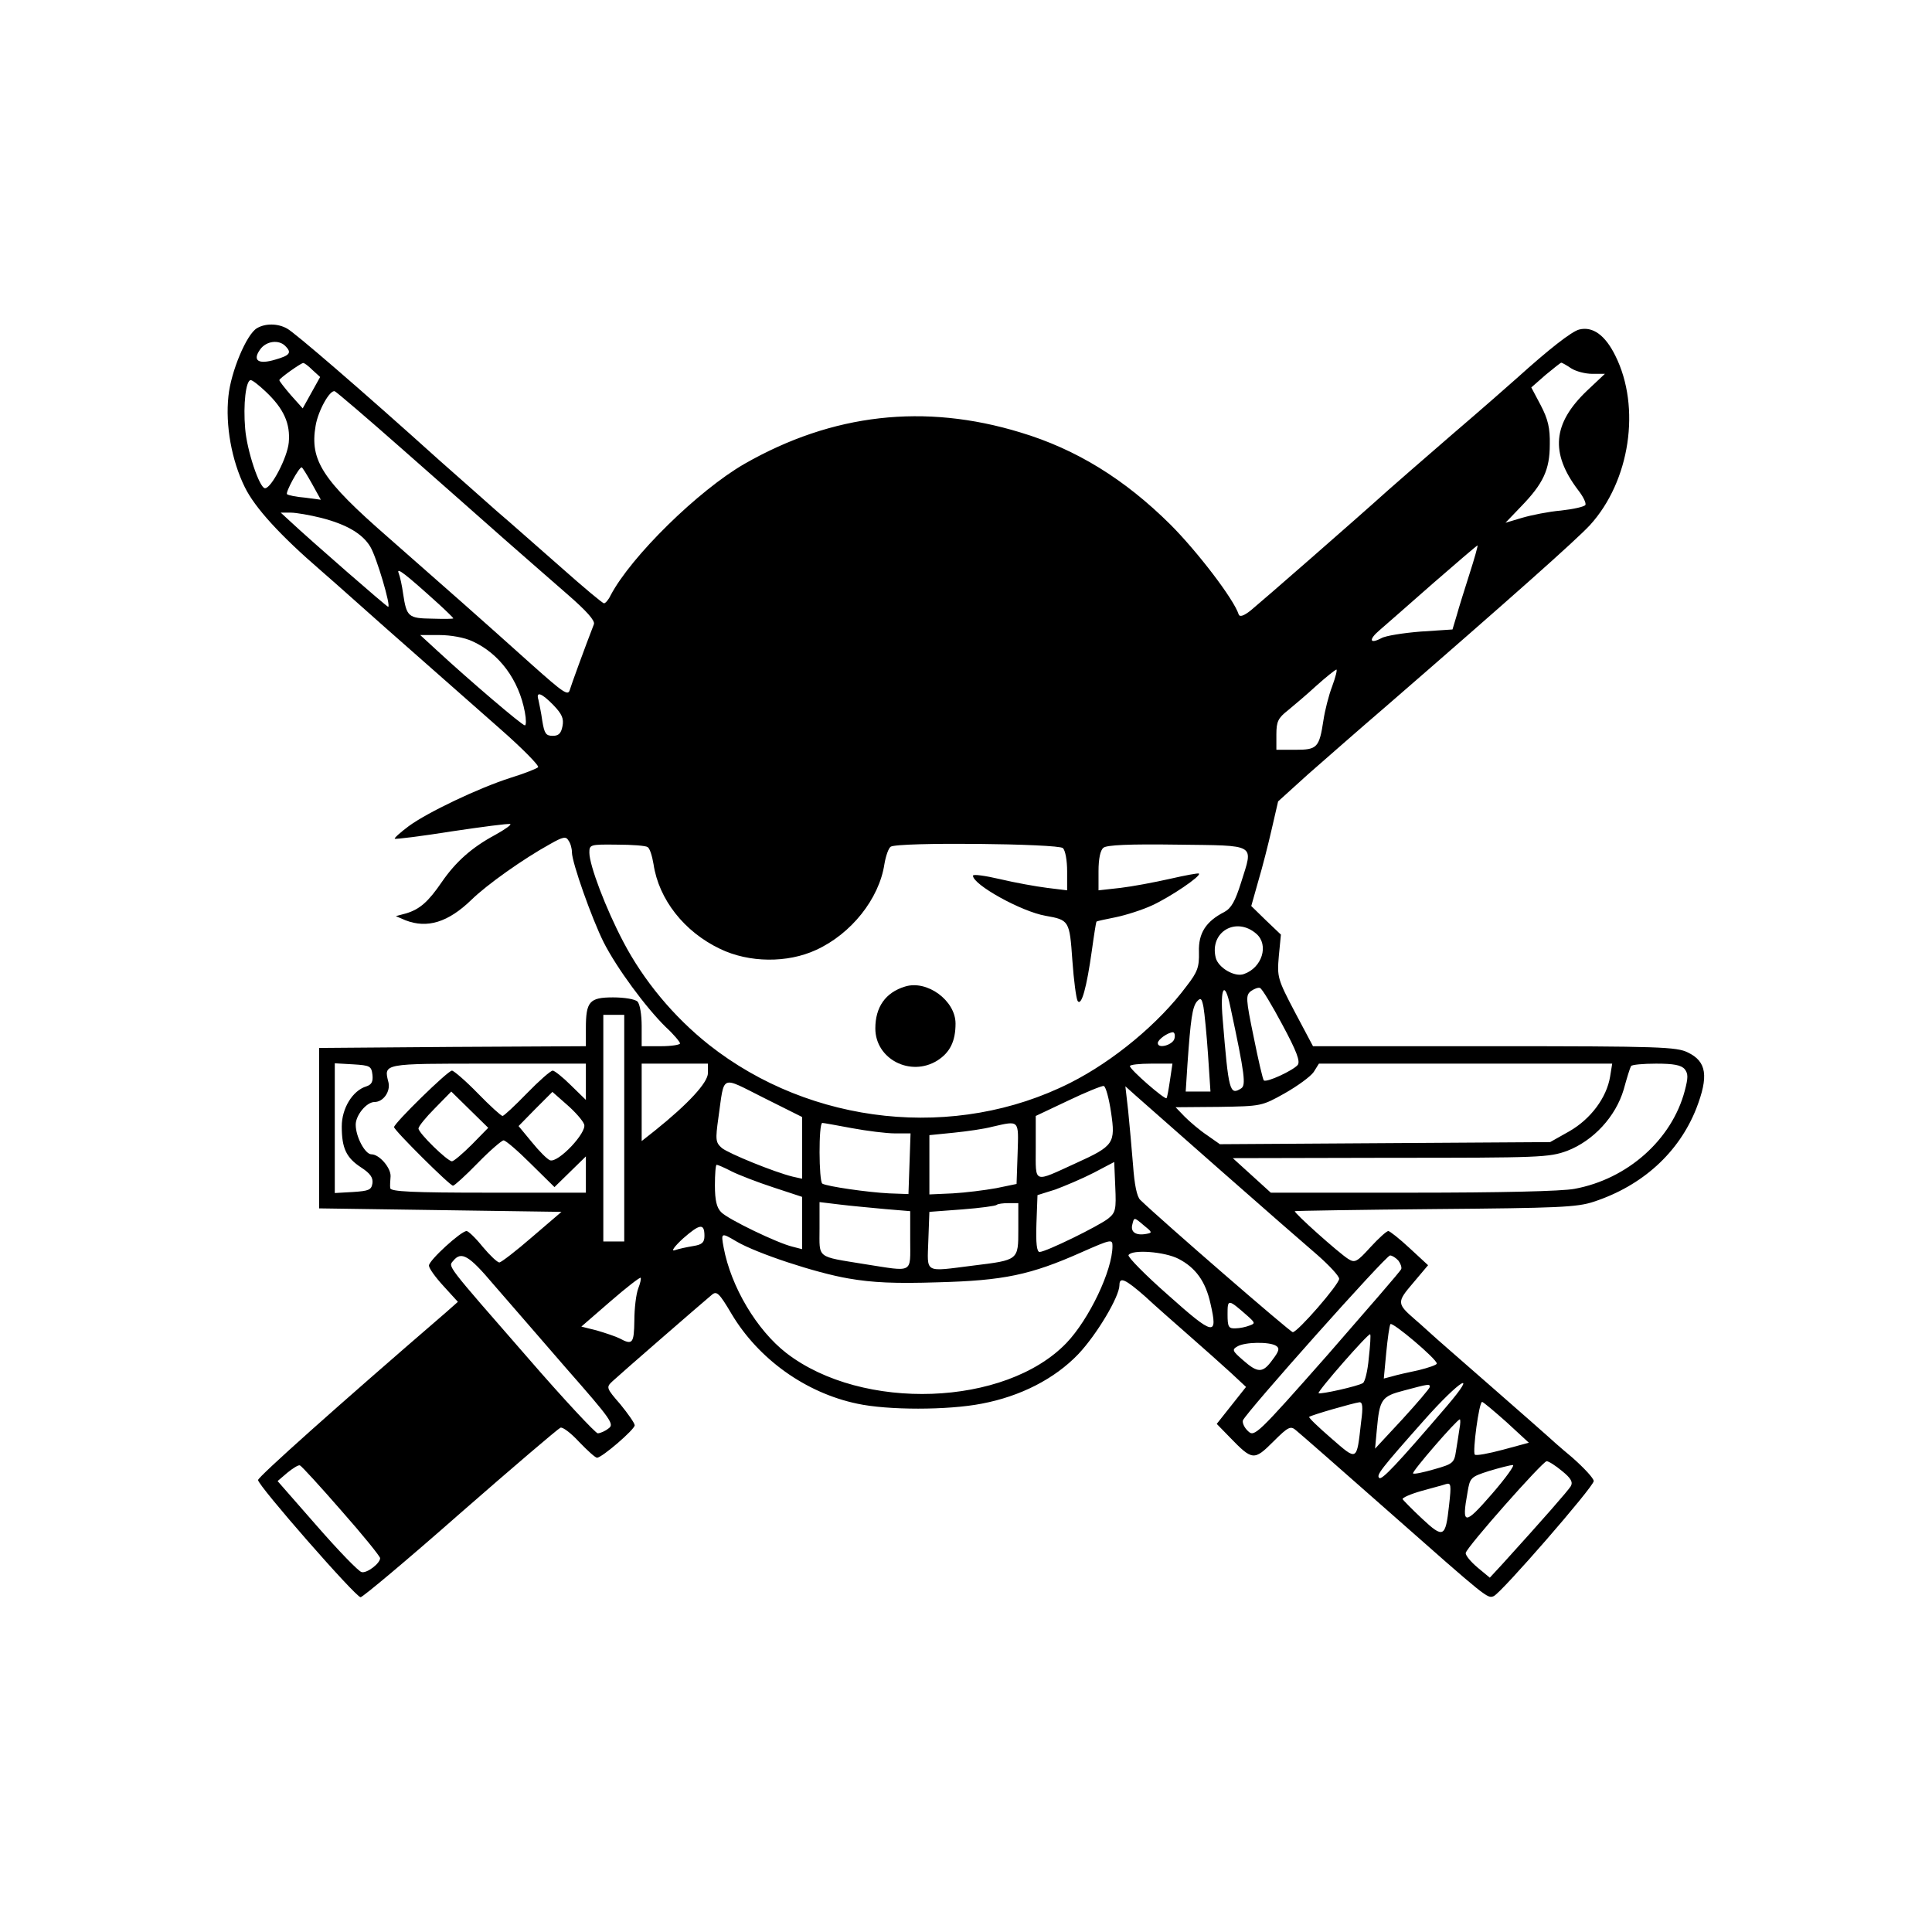 <?xml version="1.0" standalone="no"?>
<!DOCTYPE svg PUBLIC "-//W3C//DTD SVG 20010904//EN"
 "http://www.w3.org/TR/2001/REC-SVG-20010904/DTD/svg10.dtd">
<svg version="1.0" xmlns="http://www.w3.org/2000/svg"
 width="554pt" height="554pt" viewBox="0 0 554 554"
 preserveAspectRatio="xMidYMid meet">

<g transform="translate(0,554) scale(0.1,-0.1)"
fill="#000000" stroke="none">
<path d="M737 4599 c-30 -17 -75 -125 -82 -195 -9 -83 9 -184 47 -261 29 -59
101 -138 218 -239 25 -22 63 -55 85 -75 37 -33 87 -78 428 -378 65 -57 114
-107 110 -111 -4 -4 -39 -18 -78 -30 -94 -30 -240 -100 -293 -139 -24 -18 -42
-34 -40 -36 2 -2 75 7 163 21 87 13 163 23 168 21 5 -1 -14 -15 -43 -31 -67
-36 -113 -77 -153 -135 -39 -57 -63 -78 -102 -90 l-30 -8 28 -12 c62 -24 122
-6 189 59 44 43 148 117 226 160 37 21 45 22 52 10 6 -8 10 -23 10 -34 0 -29
57 -190 91 -258 37 -73 120 -186 178 -243 23 -21 41 -43 41 -47 0 -4 -25 -8
-55 -8 l-55 0 0 58 c0 32 -5 63 -12 70 -7 7 -38 12 -70 12 -68 0 -78 -12 -78
-89 l0 -51 -382 -2 -383 -3 0 -230 0 -230 347 -5 348 -5 -84 -72 c-46 -40 -89
-73 -94 -73 -6 0 -27 20 -48 45 -20 25 -41 45 -46 45 -16 0 -108 -84 -108 -99
0 -8 19 -34 42 -59 l41 -45 -35 -31 c-311 -268 -538 -471 -538 -480 0 -16 280
-336 294 -336 6 0 135 108 286 241 151 132 280 242 287 245 6 3 30 -15 53 -40
24 -25 47 -46 52 -46 14 0 108 81 108 93 0 6 -19 33 -41 60 -41 47 -41 49 -23
66 19 18 255 223 285 248 14 12 21 6 57 -55 77 -129 212 -226 360 -257 87 -19
260 -19 357 0 111 21 209 71 277 142 53 56 118 165 118 198 0 25 17 17 73 -32
29 -27 86 -77 127 -113 41 -36 94 -83 119 -106 l44 -41 -42 -53 -42 -53 38
-39 c64 -66 69 -67 124 -12 44 44 50 46 66 32 10 -8 130 -113 267 -234 282
-249 281 -248 299 -241 21 8 287 314 287 330 0 8 -28 38 -62 68 -35 29 -65 56
-68 59 -3 3 -77 68 -165 145 -88 77 -165 144 -171 150 -6 5 -26 24 -46 41 -53
46 -53 50 -6 105 l43 51 -53 49 c-29 27 -57 49 -61 49 -5 0 -28 -21 -51 -46
-39 -43 -45 -46 -64 -34 -27 17 -157 133 -153 137 2 1 183 4 403 6 351 3 406
5 454 21 140 46 244 141 294 267 36 93 30 135 -24 161 -32 16 -80 18 -555 18
l-520 0 -52 98 c-50 95 -51 101 -46 160 l6 62 -43 41 -42 41 20 71 c12 40 29
107 39 151 l18 78 85 77 c48 42 148 130 225 196 362 314 544 476 584 519 115
126 147 338 73 486 -29 59 -65 85 -104 75 -22 -6 -86 -56 -178 -139 -19 -17
-102 -90 -185 -161 -82 -71 -166 -144 -185 -161 -92 -83 -366 -322 -393 -344
-20 -16 -32 -20 -35 -12 -14 44 -119 181 -196 258 -131 130 -270 216 -430 264
-275 84 -539 54 -791 -90 -132 -76 -325 -265 -384 -377 -6 -13 -15 -23 -19
-23 -4 0 -59 46 -122 102 -63 55 -146 129 -185 162 -38 34 -112 99 -165 146
-223 201 -417 368 -437 378 -27 15 -62 15 -86 1z m81 -51 c19 -19 14 -27 -28
-39 -49 -15 -67 -3 -44 29 17 24 53 29 72 10z m78 -69 l22 -20 -25 -45 -25
-45 -34 38 c-18 21 -33 40 -33 43 0 5 59 47 68 49 3 1 15 -8 27 -20z m3609 5
c14 -9 41 -16 61 -16 l36 0 -52 -49 c-98 -94 -105 -178 -25 -284 15 -19 24
-38 21 -43 -3 -5 -34 -12 -70 -16 -35 -3 -85 -13 -112 -21 l-47 -14 45 47 c63
65 82 105 82 177 1 47 -5 73 -26 113 l-27 51 41 36 c23 19 43 35 45 35 2 0 15
-7 28 -16z m-3743 -67 c52 -49 71 -92 66 -146 -4 -43 -50 -131 -68 -131 -16 0
-52 108 -57 171 -6 69 2 139 16 139 5 0 24 -15 43 -33z m394 -167 c103 -91
233 -205 289 -255 56 -49 138 -121 183 -160 54 -47 79 -75 75 -85 -26 -67 -66
-177 -69 -188 -5 -18 -17 -10 -110 73 -139 125 -256 228 -412 365 -188 164
-224 220 -207 319 7 43 41 104 55 99 5 -2 93 -77 196 -168z m-262 -96 l26 -47
-45 6 c-26 2 -49 7 -52 10 -5 5 34 77 42 77 2 0 15 -21 29 -46z m27 -99 c74
-19 119 -46 141 -83 18 -30 60 -172 51 -172 -4 0 -221 189 -283 247 l-25 23
29 0 c15 0 55 -7 87 -15z m3293 -160 c-14 -44 -31 -98 -37 -120 l-12 -40 -91
-6 c-50 -4 -101 -12 -113 -19 -34 -18 -37 -4 -5 23 16 14 85 74 154 135 69 60
126 109 127 108 1 -1 -9 -38 -23 -81z m-2956 -87 c23 -21 42 -40 42 -41 0 -2
-28 -2 -61 -1 -68 1 -73 5 -83 71 -3 23 -9 50 -13 60 -7 18 20 -3 115 -89z
m97 -107 c77 -35 133 -111 150 -203 4 -21 4 -38 0 -38 -8 0 -159 129 -250 213
l-50 46 55 0 c32 0 72 -7 95 -18z m2465 -129 c-10 -26 -21 -70 -25 -97 -12
-79 -18 -85 -80 -85 l-55 0 0 44 c0 37 5 47 33 69 17 14 55 46 82 71 28 25 53
45 57 46 3 0 -2 -21 -12 -48z m-2233 -54 c25 -26 30 -39 26 -60 -4 -21 -11
-28 -28 -28 -20 0 -24 7 -30 43 -3 23 -9 50 -11 60 -8 26 9 20 43 -15z m270
-407 c6 -3 13 -25 17 -49 15 -101 88 -194 191 -243 83 -40 193 -41 275 -3 101
46 181 147 196 246 4 24 12 46 18 50 20 14 481 9 494 -4 7 -7 12 -36 12 -66
l0 -55 -57 7 c-32 4 -93 15 -135 25 -43 10 -78 15 -78 10 0 -26 139 -103 208
-115 68 -12 69 -14 77 -128 4 -57 11 -109 15 -116 11 -17 26 38 41 145 6 44
12 81 13 82 1 2 27 7 56 13 29 6 76 21 104 34 52 24 141 84 134 91 -2 2 -39
-5 -83 -15 -44 -10 -108 -22 -142 -26 l-63 -7 0 55 c0 35 5 60 14 67 9 8 74
11 212 9 230 -3 218 4 183 -108 -17 -54 -28 -74 -48 -85 -53 -27 -75 -61 -73
-115 1 -43 -4 -57 -35 -97 -80 -108 -211 -216 -334 -278 -329 -166 -743 -122
-1036 109 -102 81 -188 185 -246 296 -50 95 -97 219 -97 255 0 23 2 24 79 23
43 0 83 -3 88 -7z m1746 -249 c36 -32 16 -97 -36 -115 -26 -10 -74 18 -81 47
-18 74 59 119 117 68z m74 -260 c42 -78 52 -106 44 -116 -14 -16 -89 -51 -97
-44 -3 3 -16 59 -29 124 -23 111 -23 120 -8 132 10 7 21 11 26 9 6 -2 34 -49
64 -105z m-149 51 c42 -196 45 -225 31 -234 -33 -21 -36 -8 -53 199 -8 91 6
113 22 35z m-64 -137 l7 -106 -35 0 -36 0 5 78 c9 129 14 164 27 180 11 12 14
10 19 -16 3 -17 9 -78 13 -136z m-1674 -211 l0 -325 -30 0 -30 0 0 325 0 325
30 0 30 0 0 -325z m1578 258 c-3 -19 -48 -32 -48 -14 0 10 28 30 43 31 5 0 7
-8 5 -17z m-2300 -105 c2 -19 -2 -28 -17 -33 -40 -12 -71 -63 -71 -115 0 -63
13 -90 56 -118 26 -17 34 -29 32 -45 -3 -19 -10 -22 -55 -25 l-53 -3 0 186 0
186 53 -3 c48 -3 52 -5 55 -30z m612 -20 l0 -52 -43 42 c-23 23 -47 42 -52 42
-6 0 -39 -29 -74 -65 -35 -36 -66 -65 -70 -65 -4 0 -36 29 -71 65 -35 36 -69
65 -74 65 -12 0 -166 -151 -166 -162 0 -9 160 -168 169 -168 4 0 36 29 71 65
35 36 69 65 74 65 6 0 41 -30 78 -67 l68 -67 45 44 45 44 0 -52 0 -52 -280 0
c-217 0 -280 3 -281 13 -1 6 0 22 1 34 1 24 -32 63 -55 63 -18 0 -45 50 -45
85 0 27 31 65 54 65 25 0 46 30 40 56 -14 55 -18 54 286 54 l280 0 0 -52z
m350 25 c0 -27 -56 -88 -152 -165 l-38 -30 0 111 0 111 95 0 95 0 0 -27z
m1325 -20 c-4 -27 -8 -50 -10 -52 -5 -5 -105 82 -105 92 0 4 28 7 61 7 l61 0
-7 -47z m1262 10 c-10 -61 -56 -122 -117 -157 l-55 -31 -474 -3 -473 -3 -37
26 c-21 14 -49 38 -64 53 l-26 27 124 1 c122 2 123 2 189 39 37 21 74 48 83
61 l15 24 420 0 421 0 -6 -37z m214 21 c10 -13 10 -24 0 -62 -37 -140 -164
-253 -316 -281 -36 -7 -215 -11 -465 -11 l-406 0 -55 50 -54 49 452 1 c430 0
455 1 507 20 75 29 139 98 162 176 9 33 18 62 21 67 2 4 35 7 72 7 50 0 72 -4
82 -16z m-2531 -226 l0 -88 -27 6 c-53 13 -183 66 -203 82 -18 16 -19 23 -10
87 18 126 4 120 130 57 l110 -55 0 -89z m886 102 c13 -88 8 -96 -100 -145
-125 -57 -116 -61 -116 44 l0 91 93 44 c50 24 97 43 102 42 6 -2 15 -36 21
-76z m314 -166 c118 -104 243 -213 278 -243 34 -30 62 -60 62 -68 0 -16 -119
-153 -133 -153 -7 0 -376 320 -437 379 -10 9 -17 44 -21 100 -4 47 -10 118
-14 156 l-8 70 29 -26 c16 -14 126 -111 244 -215z m-2147 74 c-26 -26 -52 -48
-57 -48 -13 0 -96 81 -96 94 0 6 21 32 47 58 l47 48 53 -52 53 -52 -47 -48z
m322 58 c9 -23 -75 -112 -98 -103 -8 3 -31 26 -52 52 l-38 46 48 49 49 49 42
-37 c23 -20 45 -45 49 -56z m768 -11 c43 -8 99 -15 123 -15 l45 0 -3 -87 -3
-87 -55 2 c-62 3 -179 20 -192 28 -10 6 -11 174 0 174 4 0 42 -7 85 -15z m475
-72 l-3 -88 -58 -12 c-33 -6 -89 -13 -125 -15 l-67 -3 0 85 0 85 70 7 c39 4
88 11 110 17 79 18 76 21 73 -76z m260 -187 c-26 -21 -179 -96 -197 -96 -8 0
-11 25 -9 82 l3 81 51 16 c27 10 77 31 110 48 l59 31 3 -71 c3 -65 1 -74 -20
-91z m-1080 135 c20 -10 74 -31 120 -46 l82 -27 0 -75 0 -75 -27 7 c-43 10
-186 79 -205 99 -13 13 -18 34 -18 77 0 32 2 59 5 59 3 0 22 -8 43 -19z m440
-108 l72 -6 0 -83 c0 -97 11 -91 -130 -69 -141 23 -130 15 -130 102 l0 76 58
-7 c31 -4 90 -9 130 -13z m382 -58 c0 -89 1 -88 -129 -104 -143 -18 -132 -24
-129 72 l3 82 94 7 c52 4 96 10 99 13 3 3 18 5 34 5 l28 0 0 -75z m368 -13
c-31 -6 -47 5 -41 27 5 21 5 21 32 -2 25 -20 26 -22 9 -25z m-1268 -6 c0 -19
-7 -25 -32 -29 -18 -3 -42 -8 -53 -12 -12 -4 -1 11 24 34 48 42 61 44 61 7z
m92 -16 c58 -34 227 -90 321 -106 69 -12 134 -15 257 -11 188 5 265 21 411 86
86 38 89 38 89 18 0 -70 -67 -210 -132 -278 -175 -182 -585 -197 -803 -29 -85
66 -159 190 -180 303 -8 43 -7 43 37 17z m1268 -50 c48 -25 77 -64 91 -128 22
-95 10 -93 -121 24 -66 58 -117 110 -114 115 10 17 104 10 144 -11z m-1965
-73 c39 -45 133 -153 209 -241 130 -148 138 -160 121 -172 -10 -8 -24 -14 -31
-14 -6 0 -97 97 -200 216 -239 274 -229 261 -214 279 23 28 45 15 115 -68z
m2595 68 c6 -8 10 -19 8 -24 -1 -5 -97 -115 -211 -246 -203 -230 -210 -236
-228 -219 -11 10 -17 24 -15 31 10 24 410 473 422 473 6 0 17 -7 24 -15z
m-2180 -80 c-6 -16 -11 -57 -11 -92 -1 -65 -5 -71 -42 -51 -12 6 -42 16 -66
23 l-44 11 83 72 c46 40 85 70 87 68 2 -2 -1 -16 -7 -31z m1748 -79 c21 -19
22 -21 5 -27 -10 -4 -28 -8 -40 -8 -20 -1 -23 4 -23 40 0 45 1 45 58 -5z m542
-136 c0 -4 -24 -12 -52 -19 -29 -6 -64 -14 -77 -18 l-23 -6 7 74 c4 41 9 77
12 82 5 8 133 -100 133 -113z m-195 16 c-3 -36 -11 -69 -17 -72 -14 -9 -122
-33 -127 -29 -4 5 143 173 148 169 2 -2 0 -33 -4 -68z m-266 35 c11 -7 9 -15
-10 -40 -28 -39 -42 -39 -85 -1 -30 26 -32 30 -16 39 21 13 92 14 111 2z m489
-174 c-143 -167 -186 -212 -193 -205 -9 8 3 24 129 166 102 115 158 149 64 39z
m-48 56 c-1 -5 -36 -46 -79 -93 l-78 -84 5 54 c8 88 13 96 79 113 71 19 73 19
73 10z m-197 -100 c-13 -115 -10 -113 -86 -47 -37 32 -65 59 -63 61 5 5 127
40 144 42 9 1 11 -13 5 -56z m417 -1 l64 -59 -74 -20 c-41 -11 -78 -18 -81
-14 -7 7 12 151 21 151 3 0 34 -26 70 -58z m-135 -19 c-2 -16 -7 -44 -10 -64
-5 -34 -9 -37 -62 -52 -31 -9 -59 -15 -61 -12 -5 4 126 155 134 155 2 0 2 -12
-1 -27z m294 -121 c26 -21 32 -32 25 -44 -8 -13 -78 -93 -195 -222 l-37 -40
-35 29 c-20 17 -35 35 -34 42 3 17 220 262 232 263 6 0 26 -13 44 -28z m-3500
-114 c61 -69 111 -131 111 -136 0 -15 -38 -44 -53 -40 -8 1 -66 61 -128 132
l-113 129 28 24 c16 13 32 23 36 21 5 -2 58 -60 119 -130z m3299 48 c-79 -91
-87 -90 -70 4 7 43 9 45 62 62 30 9 61 17 68 17 7 1 -20 -37 -60 -83z m-123
-34 c-10 -91 -16 -94 -77 -37 -29 27 -54 53 -56 56 -2 4 23 15 55 24 32 9 63
17 68 19 16 5 17 0 10 -62z"/>
<path d="M2595 2711 c-56 -17 -85 -59 -85 -120 0 -88 101 -140 178 -92 36 23
52 55 52 106 0 66 -82 126 -145 106z"/>
</g>
</svg>
